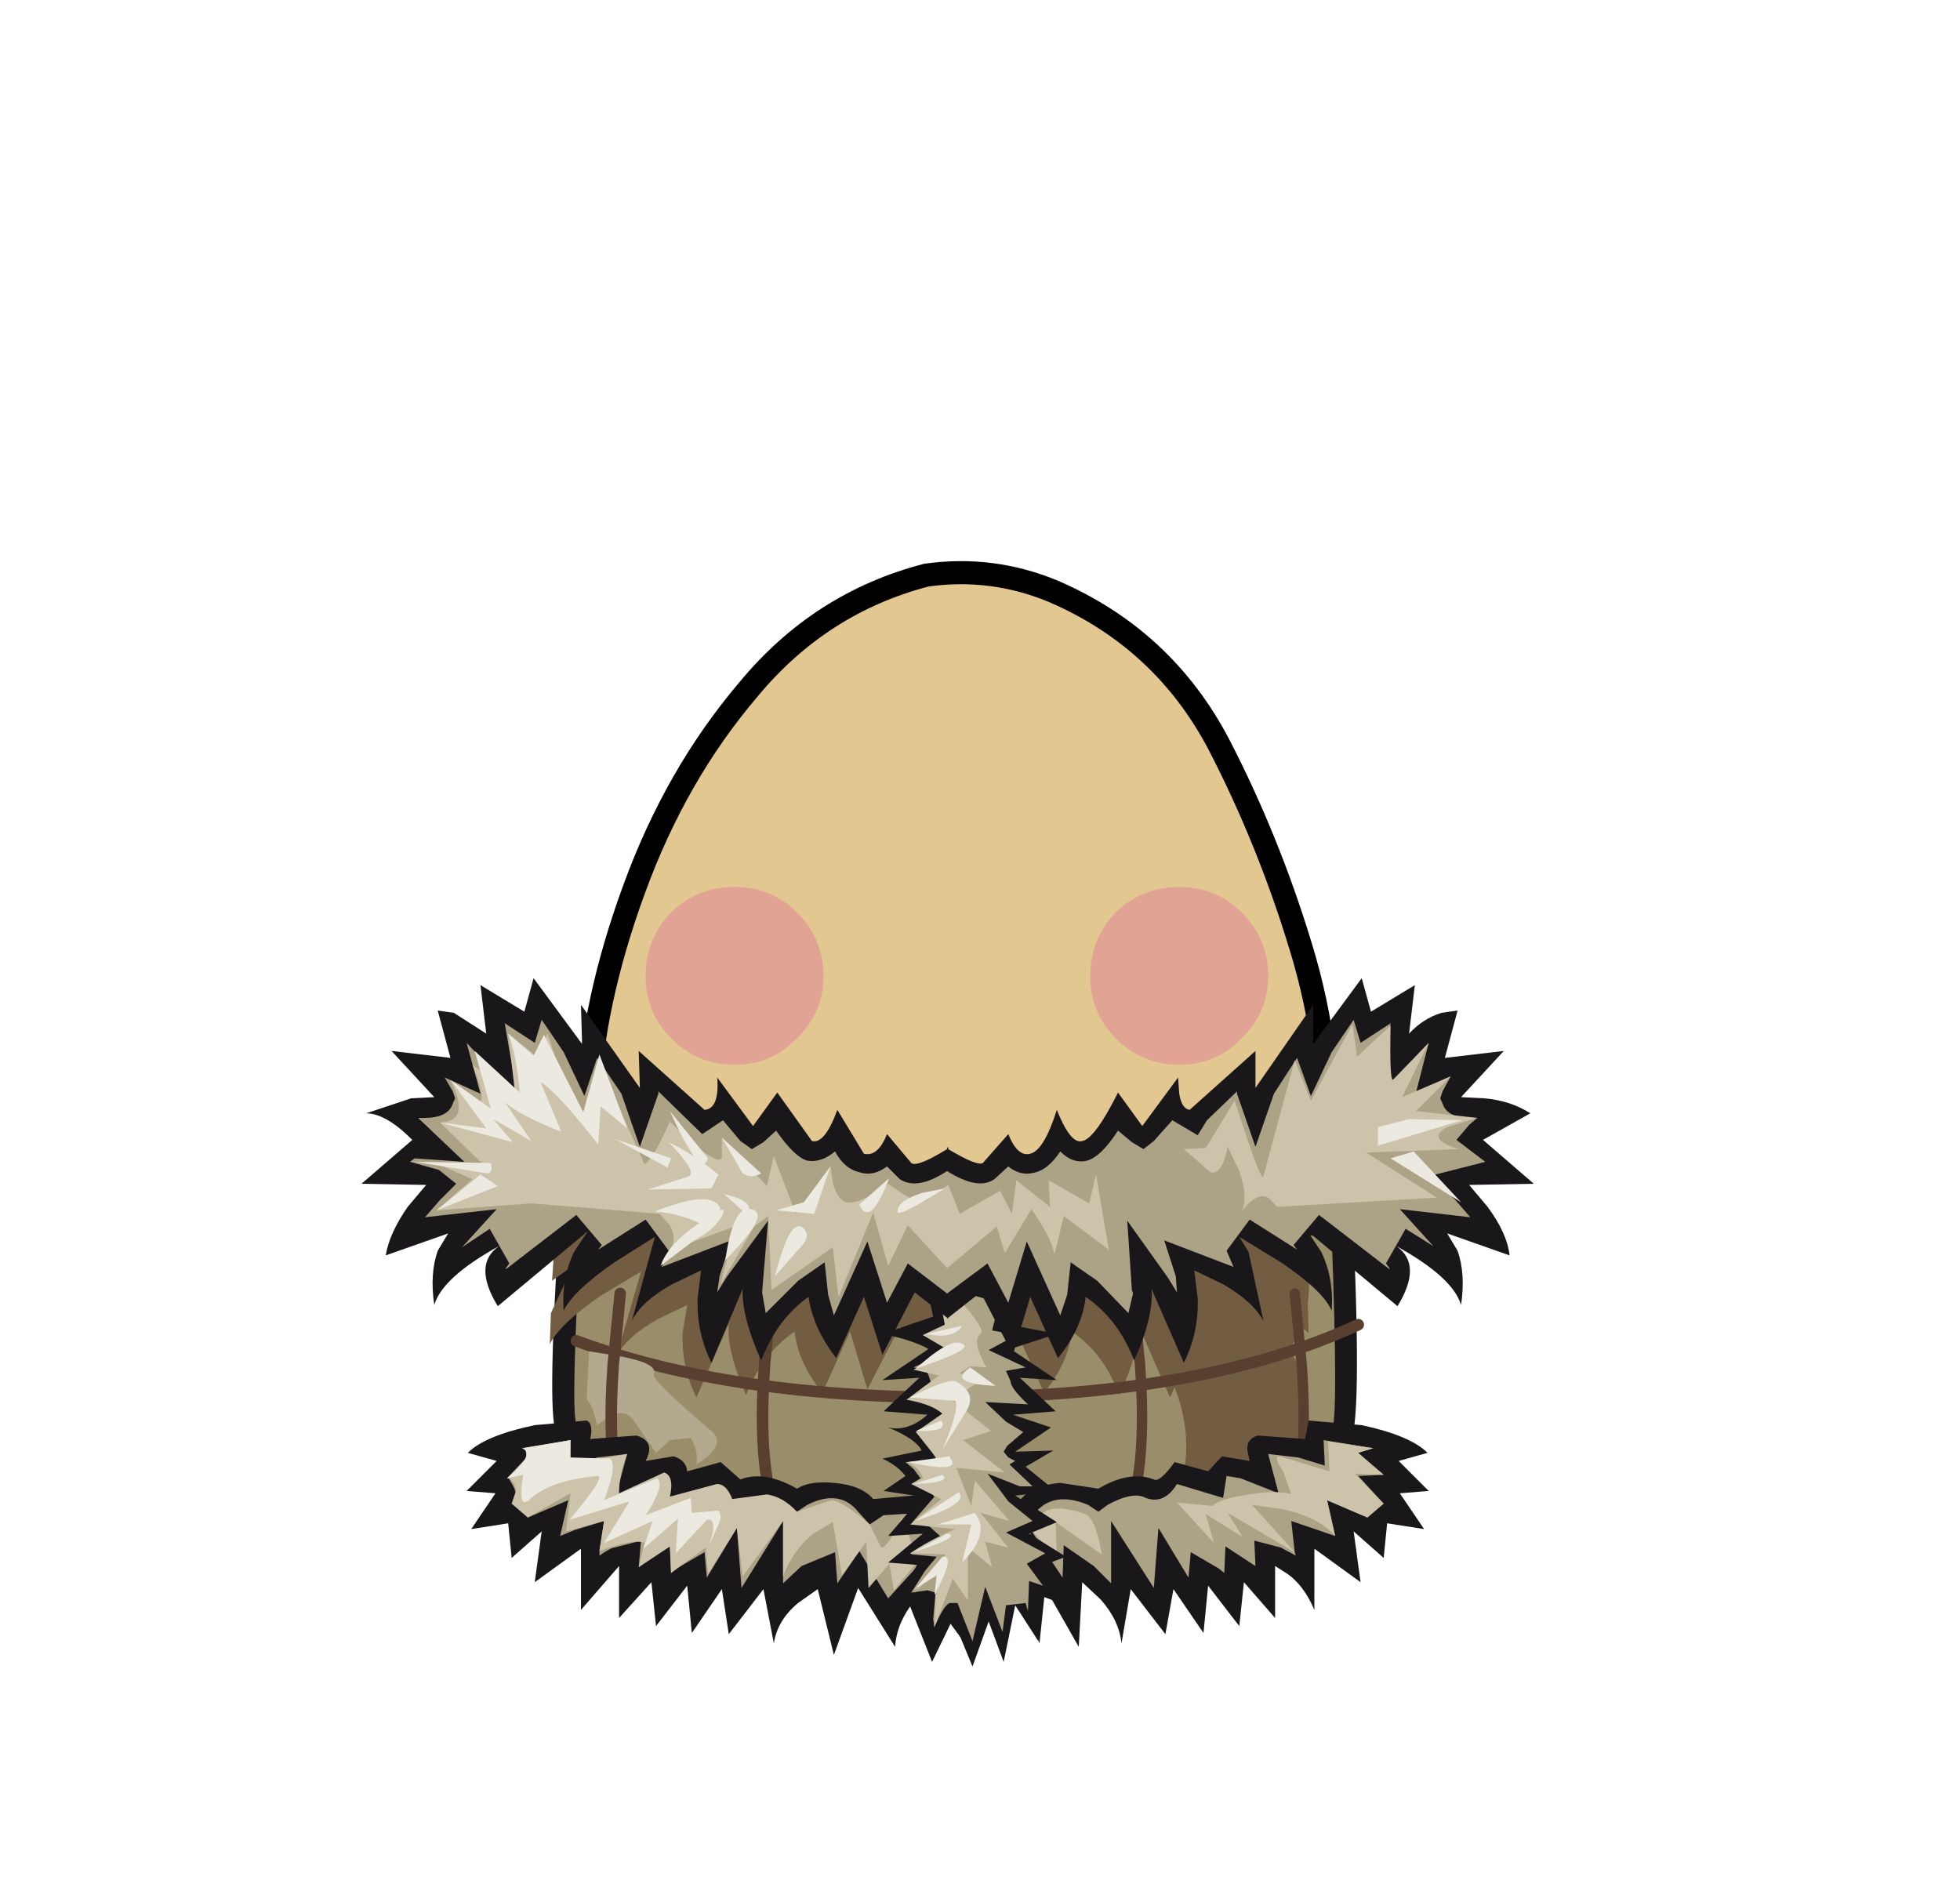 <svg xmlns:xlink="http://www.w3.org/1999/xlink" height="82" width="84.85" xmlns="http://www.w3.org/2000/svg"><g transform="translate(37.4 42.25)"><use height="38" transform="translate(-11.95 -17.45)" width="32.05" xlink:href="#a"/><use height="38.95" transform="translate(-12.45 -17.95)" width="33.05" xlink:href="#b"/><use height="33.75" transform="translate(-21.75 -3.85)" width="50.75" xlink:href="#c"/></g><defs><use height="38" width="32.05" xlink:href="#d" id="a"/><use height="38.95" width="33.05" xlink:href="#e" id="b"/><use height="33.75" width="50.75" xlink:href="#f" id="c"/><path d="M27.35 7.4q2.15 4.15 3.55 8.75 1.45 4.7 1.15 9.5-.35 4.95-4.2 8.1-3.8 3.2-8.75 4.05l-2.6.2q-3.6 0-7.05-1.15-4.65-1.6-7.1-5.5Q-.2 27.4.05 23q.2-4.4 2-9.3Q3.85 8.75 7 5.05 10.1 1.3 14.7.1l1.8-.1q1.9.05 3.7.8 4.75 2.05 7.15 6.6" fill="#e3c791" fill-rule="evenodd" transform="translate(-.05)" id="d"/><path d="M27.35 7.4Q24.95 2.85 20.2.8 17.55-.3 14.7.1 10.1 1.3 7 5.05q-3.15 3.7-4.95 8.65-1.8 4.9-2 9.3-.25 4.4 2.3 8.35 2.45 3.9 7.1 5.5 4.65 1.55 9.65.95 4.95-.85 8.75-4.05 3.85-3.15 4.2-8.1.3-4.8-1.15-9.5-1.4-4.6-3.55-8.75Z" fill="none" stroke="#000" stroke-linecap="round" stroke-linejoin="round" transform="translate(.45 .5)" id="e"/><g id="f"><path d="m17.55-4.55.05.8q.35 8.1-.15 8.95-1.65 2.55-16.1 3.65-7.5.55-13.25-1.25-4.55-1.45-5.05-2.9-.35-1.05.15-8.9l.1-.8 34.25.45" fill="#1a171b" fill-rule="evenodd" transform="translate(25.35 18.85)"/><path d="M-11.55 6.75q-4.15-1.35-4.5-2.35-.25-.65.2-8.5l32.5.35q.3 8 0 8.45Q15.2 6.9 1.3 8q-7.25.55-12.85-1.25" fill="#9a8e6a" fill-rule="evenodd" transform="translate(25.35 18.85)"/><path d="m10.7-1.45-.45-1.8 4.45-1.6.8 1.9q.55 2.3-.7 4.15.75.9.75 3.1.05 2.1-.45 2.75-.65.75-5.35 1.05 1.3-2.95-.2-5.95Q10.9.7 10.7-1.45" fill="#725d42" fill-rule="evenodd" transform="translate(25.35 18.85)"/><path d="m15.55-3.75.05 1.7-.6-.4.6 1 .05 1.9-3.6-2.65.4.65.65 3q-.45-.85-1.8-1.6l-1.25-.6.2 1.2q.05 1.5-.6 2.8L8.25.05q.1 1.2-.8 3.1Q6.8 1.35 5.4.4q-.15 1.35-1.2 2.65L3 .4l-.8 2.5L.8.2-.6 1.3l-.05.05V1.3L-2.05.2l-1.4 2.7L-4.2.4l-1.2 2.65Q-6.45 1.75-6.6.4q-1.4.95-2.1 2.75-.85-1.9-.75-3.1l-1.4 3.2q-.65-1.3-.6-2.8l.2-1.2-1.25.6q-1.35.75-1.8 1.6l1.05-3.65L-15-1.15Q-16.8.1-17.2.95l.05-1.35.95-2.05-.9.65.15-2.3 32.5.35" fill="#725d42" fill-rule="evenodd" transform="translate(25.35 18.85)"/><path d="M9.3 19.65q6.75 2.5 16.7 2.45 10.6-.1 17.15-3.15" fill="none" stroke="#583f30" stroke-linecap="round" stroke-linejoin="round" stroke-width=".5"/><path d="M-12.7 2.25q-.1.25 2.55 2.5.6.6-.7 1.4.1-.55-.25-1.15l-.9.1-.6.55-1-1.45q-.4-.45-1-.15l-.55.4q-.2-.9-.45-1.1l.1-2.1 1.5.25q1.5.3 1.3.75" fill="#b2a98e" fill-rule="evenodd" transform="translate(25.35 18.85)"/><path d="m17.75 17.6-.3 3.05q-.25 3.45.2 5.5M11.2 17.6l-.3 3.05q-.25 3.45.2 5.5" fill="none" stroke="#583f30" stroke-linecap="round" stroke-linejoin="round" stroke-width=".5"/><path d="m33.4 17.6.3 3.05q.25 3.45-.2 5.5m6.9-8.55.3 3.05q.25 3.45-.2 5.5" fill="none" stroke="#583f30" stroke-linecap="round" stroke-linejoin="round" stroke-width=".45"/><path d="m15.65 4.25 2.3.2q2.1.45 2.85 1.2L19.55 6l1.3 1.3-1.25.1 1.05 1.55-1.6-.25-.15 1.5-1.3-1.15.3 2.2-2-1.45v2.65q-.45-1.05-1.15-1.55l-.55-.35v2.25l-1.35-1.55-.2 1.9-1.35-1.75-.2 2.05-1.3-1.9-.35 1.95-1.5-1.95-.4 2.35q-.1-1-.9-1.9l-.8-.75-.15 2.8-1.45-2.55L4 13.9l-.85-2.2-.9 2.35q0-1-.65-1.75-.1.8-.75 1.7l-.7-.95-.8 1.65-.95-2.4q-.6.85-.65 1.75l-1.6-2.55-1.05 2.9-.7-2.85-.85.6q-.9.75-1.05 1.75l-.45-2.35-1.5 1.95-.3-1.95-1.3 1.9-.2-2.05-1.35 1.75-.2-1.9-1.4 1.55v-2.25l-1.65 1.9V9.8l-2 1.45.3-2.2-1.3 1.15-.15-1.5-1.6.25 1.05-1.55-1.25-.1 1.3-1.3-1.25-.35q.75-.75 2.9-1.2l2.25-.2q.3.15.15.8l2-.15q.85.25.4 1.1l1.2-.2q.55.15.6.65l1.45-.4.85.75q1.05-.4 2.45.4.55-.35 1.6-.25 1.2.1 1.7.7l2.25-.2.95.2 1-.2 2.2.2q.5-.6 1.7-.7l1.65.25q1.35-.8 2.4-.4.25.15.9-.75l1.45.4.6-.65 1.2.2-.1-.45q-.05-.5.45-.65l2.05.15.15-.8" fill="#1a171b" fill-rule="evenodd" transform="translate(25.35 18.85)"/><path d="m16.3 5.1 2.15.35-.7.2 1.15.95-1.1.05 1.1 1.2-.6.4-.1.2-1.75-.75.35 1.55-1.9-.65.15 1.35.05.15-.65-.35-1.15-.3.05 1.1-1.3-.85-.05 1.15-.25-.2-1.2-.7-.1 1.1-1.3-2.15-.2 2.6L7.1 8.6v2.7l-.75-.75-1.3-.9-.05 1.4-1.4-2.1.1 2.3-.85-.95-.6 1.45-1.2-1.5-.3 2.15-.75-.75-.65 1.15-.35-2.55-1.55 1.7L-3.8 9.9l-.95 1.4-.1-1.35-1.45.6-.8.75V8.6l-1.8 2.9-.2-2.6-1.3 2.15-.1-1.1-1.2.7-.25.2L-12 9.7l-1.3.85-.05.05.1-1.15-1.15.3q-.15 0-.65.35v-.2l.2-1.3-1.3.4-.6.25.35-1.55-1.75.75-.1-.2q-.15-.25-.6-.4l.25-.25-.15-.45-.25-.45h.05l1.25-1.05-.7-.2 2.1-.35-.05 1.2 1.2-.45 1.3-.15-.5 1.85 1.65-.8.6-.1.1.9L-9.95 7q.65 1.05 1.3.6.8-.2 1.7.3l.45.3.45-.3q1.4-.7 2.2.3l.5.55.6-.4 1.6-.1.15.05h.2l.4.05.4.3.45-.3.35-.05H1l.2-.05 1.55.1.65.4.45-.55q.8-.9 2.25-.3l.45.3.4-.3q1.1-.6 1.65-.3.8.3 1.35-.6l2 .6.15-.95.6.1 1.65.65-.45-1.7 1.3.15 1.15.35-.05-1.1" fill="#aca285" fill-rule="evenodd" transform="translate(25.35 18.85)"/><path d="m-6.5 8.2 1.5-.5q.5.05 1.65 1.05l.5 1q.25.05.9-1.3l.45 1.2q.4.15.75-1.1L0 10.8l-.75-1.1-1.55 1.9-.2-1.15-.9 1.05-.1-2-1.05 1.45-.4-2.3-.85.5q-.9.75-1.3 1.85V8.6L-8.85 11l-.25-2.1-1.25 2-.1-1.15-1.5 1.1L-12 9.7l-1.35.9.25-1.05q-.45-.2-1.95.35l.2-1.3-1.65.45.2-1.65-1.85 1.05-.7-.6.2-.6q-.15-.5-.4-.5l.85-.9-.05-.4 1.95-.35q-.3.65-.05 1.05l2.5-.45q-.35.85-.35 1.7l1.95-.9q.45.15.25 1.05L-9.95 7q.4 0 .65.65l1.5-.2q.7.1 1.3.75m24.3-2.55 1.1.95-1.25-.05 1.25 1.3-.7.6-1.75-.75.35 1.55q-.7-.8-2.2-1.15l-1.4-.2 1.85 2.05-2.9-1.7.65 1.05-1.6-1 .35 1.25-1.6-1.75 1.55.15q.25-.3 1.55-.5t1.85 0l-.35-1q-.45-.65-.15-.65l2.15.65-.05-1.3 1.95.3-.65.2M1.6 8.8q-.05-.3.3-.4.65-.25 2.05.35.1-1.1 2.05-.45.45.25.7 1.75l-2-1.4.05 1.55L3.6 8.95l-.45 1.85L2.7 9l-.45 1.65-.5-1.6-.15-.25" fill="#ccc3aa" fill-rule="evenodd" transform="translate(25.35 18.85)"/><path d="m-9.85 8.65-.45 1q.4-1.2-.1-1.1L-11.75 10l.1-1.5-1.5 1.3.4-1.2-2.1.95 1.1-1.8-2.6.8q1.65-1.95 1.2-1.9-2.1.2-2.95 1.05-.5.4-.25-1.1l-.7.15q1.25-1.05.65-1.3l2.1-.35v.75l1.7.05q.35.25-.25 1.8l2.3-.95q.35.3-.5 1.6l1.95-.75.05.65 1.15-.1q.15.2.05.5" fill="#ece9e0" fill-rule="evenodd" transform="translate(25.35 18.85)"/><path d="m-.6-.25-.2-.9 2-.45 1.55.45-.3 1.2 2.3.45-2 .65 2 1.35-1.6-.1L4.7 3.85 2.85 4l1.65.55L2.95 5.6l1.65-.05-1.2.7L4.7 7.3l-1.75.2 1.8 1.15-1.2.5 1.6 1-1.1.4L5.3 12.3l-1.35-.5v2l-1-1.55-.5 2.45-.65-1.75-.7 1.95-.95-2.3-.8 1.85q-.55-.8-.3-2.4l-1.4.35 1.05-1.9-1.25-.1 1.5-1.25-1.5.1 1.45-1.7-1.65-.25.95-.65q-.35-.45-1-.75l1.7-.35q-.25-.5-1.45-1 .85.2 1.7-.55l-1.9-.15L-1.2 2.4l-1.6.1 2-1.35q-.75-.4-2-.65l2.2-.75" fill="#1a171b" fill-rule="evenodd" transform="translate(25.35 18.85)"/><path d="m1.2-1.15 1.05.3-.3 1.2L3 .55l-1.2.65 1.6.75-.85.15.2.45q0 .3.75 1l-1.85-.1.9.85.75.45-.7.6-.15.25.2.25.3.15-.25.15 1 .95h-.55l-1.4-.55.9 1.2 1.05.85-1.15.5 1.7.9-.8.45.7.95-.6-.2-.05 1.3-.1-.35-.85.1-.15 1.15-.75-1.95-.55 2.35-.65-1.65h-.3q-.25 0-.7 1.05l-.05-.35.1-1.15-.35-.1-.7.1.6-.95.5-.6-1.05-.1-.1-.05.75-.45.6-.25-.5-.45-.75-.2.95-1.1-.2-.25q-.1-.2-.8-.3l.4-.25-.3-.4-.35-.3.65-.05.75.05-.35-.65-.6-.65.75-.45.4-.35-.4-.3q-.2-.2-1.15-.3l.8-.6.25-.15-.1-.3q-.05-.25-.65-.35l1.6-.75-1.2-.65 1.1-.2-.35-1.2 1.5-.3" fill="#aca285" fill-rule="evenodd" transform="translate(25.35 18.85)"/><path d="M-.25-.7.6-.9Q1.7.35 1.45.5q-.4.3.25 1.45L1 1.9l-.45.3.85.35-1.2.8L1.9 4.7l-1.2.4 1.8 1.4-2.1-.2.65 1.65.15-1.1L2.7 8.6l-1.25-.35 1.2 1.5-1-.25.3 1.1L.9 9.75v2.3l-.65-.95-.8 2.1.1-2.45-1 1 1.4-1.7L-1.6 10q.8-.55 1.95-1.05l-1.95-.2 1.35-1.1-1.3-.65.5-.25q-.1-.4-.65-.7l1.3-.1-.95-1.2 1.15-.8q-.45-.4-1.55-.6l1.4-1.05-1.1-.25 1.5-.85-1.1-.65L-.1.1l-.15-.8" fill="#ccc3aa" fill-rule="evenodd" transform="translate(25.35 18.85)"/><path d="M-.9.5.65.15Q.3.75-.9.5" fill="#ece9e0" fill-rule="evenodd" transform="translate(25.35 18.85)"/><path d="M.75 1q.15.25-2.1 1Q.3.5.75 1M.8 3.9l-1 1.6q.75-1.75.55-2.1l-1.95-.15q1.55-.8 1.95-.7 1 .5.45 1.35" fill="#ece9e0" fill-rule="evenodd" transform="translate(25.35 18.85)"/><path d="m1 1.95 1.1.8q-2.15-.1-1.1-.8M.1 5.8l.05.1q.5.65-1.85.15L.1 5.8m-1.5 2.8L.5 7.35q.5.5-1.9 1.25m2.45.15H-.4l1.6-.5q.7.9-.55 2.15l.4-1.65m-1.25 1.4q.6-.1-.35 1.65l.1-.85-.95.6 1.2-1.4" fill="#ece9e0" fill-rule="evenodd" transform="translate(25.35 18.85)"/><path d="M-1.45 9.95 0 9.15q.7.1-1.45.8m0-2.95 1.25-.4q.4.35-1.25.4m.1-2.3 1.1-.45q.35.5-1.1.45" fill="#ece9e0" fill-rule="evenodd" transform="translate(25.35 18.85)"/><path d="m17.95-14.9.4 1.45 1.9-1.15-.25 2.1q.6-.65 1.4-.9l.7-.1-.55 2.05 2.55-.3-1.85 2 1 .05q1.15.1 2 .65L23.2-7.9 25.4-6l-2.8.05.8.95q.85 1.15.95 2.1l-2.7-.95.45.75q.35 1 .15 2.35-.35-1.2-2.8-2.55 1.15.8.05 2.6l-3.9-3.25.6.9q.55 1.15.45 2.55-.35-.85-2.2-2.1l-1.8-1.1.4.65.65 3q-.45-.85-1.75-1.6l-1.25-.6.15 1.2q.05 1.5-.6 2.8l-1.4-3.2q.1 1.2-.75 3.1Q7.4-.15 6-1.1 5.85.25 4.8 1.55L3.6-1.1l-.75 2.5-1.4-2.7L.05-.2v.05L0-.2l-1.4-1.1-1.4 2.7-.8-2.5-1.2 2.65Q-5.8.25-6-1.1q-1.35.95-2.05 2.75-.85-1.9-.8-3.1l-1.35 3.2q-.65-1.3-.6-2.8l.15-1.2-1.25.6q-1.35.75-1.75 1.6l1-3.65-1.75 1.1q-1.8 1.25-2.2 2.1-.1-1.4.45-2.55l.6-.9-3.9 3.25q-1.1-1.8.05-2.6-2.45 1.35-2.8 2.55-.2-1.35.15-2.35l.45-.75-2.7.95q.15-.95.95-2.1l.8-.95-2.8-.05 2.2-1.9q-1.15-1.15-2-1.15l1.95-.65 1-.05-1.85-2 2.55.3-.55-2.05.7.1 1.4.9-.25-2.1 1.9 1.15.4-1.45 2.1 2.85-.05-1.7 2.55 3.6-.05-1.6 2.85 2.55q.65-.05.55-1.4l1.55 2.1 1.05-1.45 1.5 2.1q.55.15 1.1-1.35l1.15 1.9q.6.15 1-.85l1.05 1.25q.25.2 1.55-.6v-.05l.05-.05v.1q1.25.75 1.5.6l1.1-1.25q.4 1 .95.85.6-.15 1.15-1.9.6 1.5 1.1 1.35.55-.1 1.55-2.1L8.45-8.5 10-10.6l.05.7q.1.65.45.7l2.85-2.55v1.6l2.5-3.6v1.7l2.1-2.85" fill="#1a171b" fill-rule="evenodd" transform="translate(25.35 18.85)"/><path d="m8.95-7.85.8-.9 1.1.65.4-.65 1.3-1.25v.1l.8 2.3.8-2.3 1-1.55.6 1.65.9-1.9.95-1.4.3 1 1.3-.85-.55 3.2 2.2-2.35-.55 2.15 1.5-.7-.35.65-.1.3.15.35q.25.5 1.2.5h.25l-.35.3-.55.65 1.25.95-2.35.6L22-5.3l.65.75-3.05-.35 1.45 1.6-1.2-.75-.85 1.5.15.2v.05L16.1-4.65 15-3.35l.15.2-2.05-1.3-1 1.35.3.7-3-1.15L9.9-2l.05.7-.4-.65L7.8-4.4l.2 3 .05.15-.2.85L6.5-1.8l-1.15-.8-.15 1.4-.3.9-1.45-3.2-.8 2.65-.9-1.7L0-1.25l-1.7-1.3-.9 1.7-.85-2.65L-4.9-.3l-.25-.9-.15-1.4-1.15.8-1.4 1.4-.15-.85v-.15l.25-3-1.8 2.45-.4.65.1-.7.5-1.55-3 1.15.3-.7-1-1.35-2.05 1.3.15-.2-1.1-1.3-3.05 2.35v-.05l.15-.2-.85-1.5-1.2.8 1.5-1.65-3.1.35.65-.75.7-.7-.75-.6-1.25-.35.2-.15 2.15.15-2-1.9h.25q.95 0 1.2-.5l.15-.35-.1-.3-.35-.6 1.55.7-.6-2.2 2.2 2.35-.55-3.2 1.3.85.3-1 .95 1.4.9 1.9.55-1.65 1.05 1.55.8 2.3.8-2.3v-.1l1.9 1.85.9-.6.75.9.5.35.5-.3.55-.5q.8 1.15 1.35 1.3.6.1 1.2-.4.4.75 1.05.9.6.2 1.2-.25l.55.55q.75.5 2.05-.35 1.35.85 2.05.35l.6-.55q.55.45 1.2.25.55-.15 1.05-.9.55.55 1.15.4.6-.15 1.35-1.3l.6.5.5.3.45-.35" fill="#aca285" fill-rule="evenodd" transform="translate(25.35 18.85)"/><path d="M2.8-4.7 3-6.15 4.45-5 4.4-6.15l1.75 1 .3-1.25L7-3.15 5.05-4.6l-.4 1.65q-.15-.75-1-1.95L2.5-3l-.35-1.15L0-2.35-1.7-4.2l-.85 1.75-.65-2.3-1.5 3.65-.25-2.15L-7.6-1.4l-.15-3.2-.6.45-1.45 2.5.6-2.5-2.85 1.05q.4-.45.05-1.1l-.45-.5-5.55-.45-4.1.3 1.55-1.35-1.5-.65h1.95l-1.85-1.8q1.35-.05.45-1.85.95 1.35 1.25 1.05.3-.3-.3-1.7l1.85 1.25-.3-2.6 1.25 1 .45-1q1.2 3.65 1.55 3.4.4-.25.8-1.85l1.85 4.1Q-12.75-7-12-8.7q1.95 1.95 2.25 1.6V-8l1.95 2.1.3-1.3.95 2.5 1.5-2.05.1.7q.2.75.6.85.6.1 1.8-.8 1.2.9 1.6.75l1-.7.5 1.25 1.75-1 .5 1m10.9-1.65 1.35-5 .7 1.75 1.8-3.3.2 1.4 1.45-1.35q-.05 2.35.1 2.35l1.55-1.6-1.15 2.35 2.1-.9-1.5 1.5 2.65.3-1.3.4q-.95.5.5.95l-4 .15L21.2-5.4l-6.9.4-.4-.4q-.5-.25-1.15.6.3-.6-.1-1.75l-.5-1.05q-.25 1.25-.75 1.1l-1.15-1 .95-.05 1.25-2.05q1.2 3.75 1.25 3.25" fill="#ccc3aa" fill-rule="evenodd" transform="translate(25.35 18.85)"/><path d="M-15.1-7.7q-1.85-2.35-2.5-2.7l.9 2.15q-1.9-.75-2.45-1.3l1.15 1.7-1.65-.95.85 1-3.15-.85 2 .25-1.55-2.1 1.75 1.25-.7-2.5 1.95 1.8q-.15-1.7-.5-2.55l1.1.95.45-.9 1.7 3.35.7-2.5 1.2 3.2-1.15-.95-.1 1.65m-4.65.8q.1.45-.15.45l-3.15-.5 3.3.05m-2.35 2.05 1.9-1.55.75.5-2.65 1.05m10.1-4.3 1.65 2.05q-.3.95-1.65-2.05m-.1 2.45-2.3-1.25 2.45.85-.15.4M-9.75-8l1.7 1.55q-.4.25-.8 0L-9.75-8" fill="#ece9e0" fill-rule="evenodd" transform="translate(25.35 18.85)"/><path d="m-9.9-6.4-.3.6-2.75.05 1.7-.55q.55-.1-.8-1.5 1.05.5 2.15 1.4m.2 1.7q-.3.65-1.25 1.15l-1.45 1.1q.3-.9 1.6-1.8 1.3-.95 1.1-.45" fill="#ece9e0" fill-rule="evenodd" transform="translate(25.35 18.85)"/><path d="M-10.45-4.15q-.95-.55-2.2-.65 2.4-.95 2.8-.2.15.25-.6.85m1.95-.75q.95.15-1.1 2.2.35-2.4 1.1-2.2" fill="#ece9e0" fill-rule="evenodd" transform="translate(25.35 18.85)"/><path d="M-9.65-5.55q1.4.3 1 .9l-1-.9m3.45.35 1.15-1.55-.7 2.05-1.65-.15 1.2-.35m4.05.4q0-.45 1.05-.8l1-.2q-2.05 1.3-2.05 1m-.35-1.45q-.85 2.2-1.3 1.15l1.3-1.15M-6.25-4.1q.4.35-.1.85L-7.45-2q.65-2.55 1.2-2.1m24.9-4.35L20-8.8l2.3.05-3.65 1.1v-.8M20.2-7.4l2.05 2.2-3.05-1.9 1-.3" fill="#ece9e0" fill-rule="evenodd" transform="translate(25.35 18.85)"/><path d="M7.3-17.75q1.15-1.1 2.75-1.1t2.7 1.1Q13.9-16.6 13.9-15t-1.15 2.7q-1.1 1.15-2.7 1.15T7.3-12.3Q6.2-13.4 6.2-15t1.1-2.75m-19.25 0q1.15-1.1 2.75-1.1t2.7 1.1Q-5.35-16.6-5.35-15t-1.15 2.7q-1.1 1.15-2.7 1.15t-2.75-1.15q-1.1-1.1-1.1-2.7t1.1-2.75" fill="#e0a394" fill-rule="evenodd" transform="translate(25.35 18.85)"/></g></defs></svg>